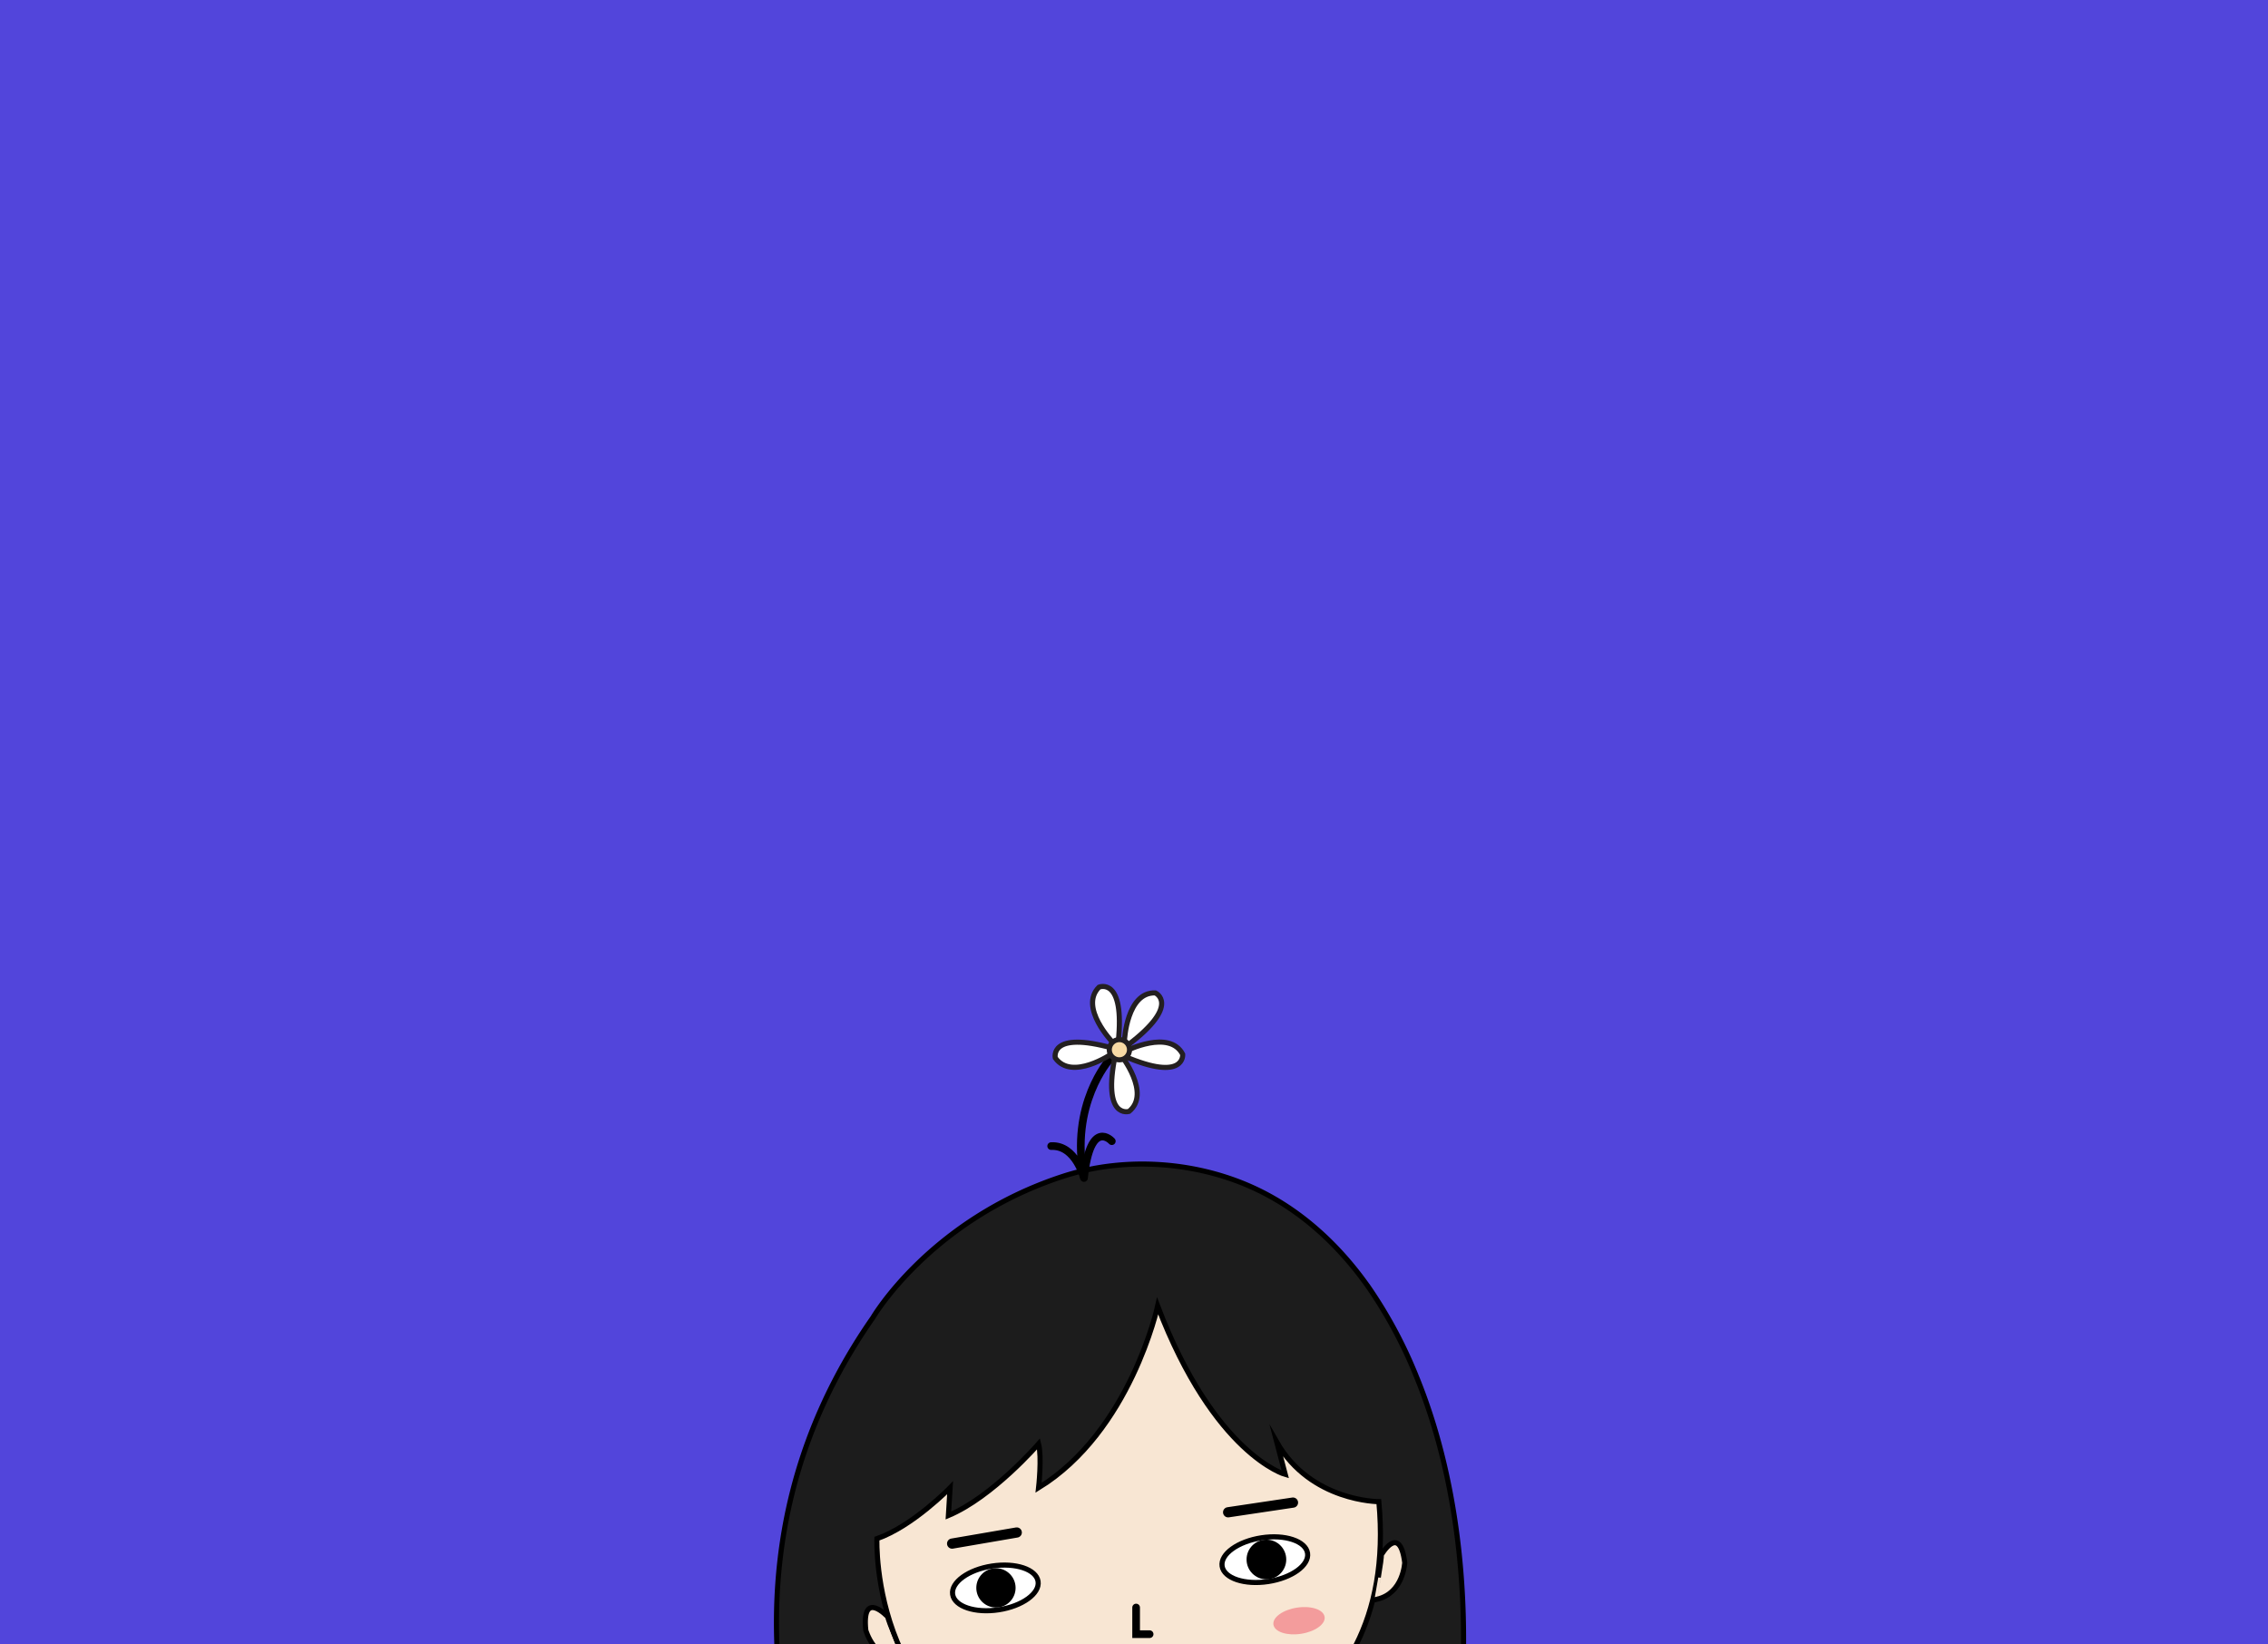<svg xmlns="http://www.w3.org/2000/svg" viewBox="0 0 920 667"><title>portfolio-project-header-crop</title><g id="9389555c-fde2-4923-af06-2a8f295b76f0" data-name="bg"><rect x="-22.14" y="-5.66" width="952.14" height="674.21" fill="#5245db"/></g><g id="710d50c3-ae40-4b51-aa89-4f875715dc94" data-name="big leaf"><g id="1cec73c6-4f8b-4bb4-ad72-a92aca78f6be" data-name="happy crop"><path d="M369.79,826.26c-10-16.15-107.67-160.16-15.67-291.88,0,0,23.11-39.62,77-57.23,25.53-8.33,55.12-6.09,79.2,5.53,18.33,8.85,33.4,23.08,45,39.67a185.28,185.28,0,0,1,19.16,35.79c24,58.45,24.11,133.66,8.08,194.5a172.91,172.91,0,0,1-8.25,24.4c-1.56,3.62-5,13.51-12.85,20.15-5,4.21-189.41,30-189.41,30A2.06,2.06,0,0,1,369.79,826.26Z" fill="#1c1c1c" stroke="#000" stroke-miterlimit="10" stroke-width="2.07"/><path id="b8e4d88d-50a6-4e3a-8987-1ef01211300c" data-name="ear" d="M360.2,655.88s-10.7-11.57-9,5.33c0,0,3.45,12.42,14.84,12.42h1.23S359.71,656.23,360.2,655.88Z" fill="#f8e6d3" stroke="#000" stroke-miterlimit="10" stroke-width="2.07"/><path d="M355.71,624.1s-3.06,80.71,75,92.42c12.75,1.91,27.66,2,45.1-.44,0,0,92.65-9.15,83.51-107,0,0-27.61,0-41.41-24.14l3.45,13.11s-28.75-8-51.76-68.32c0,0-11,50.83-48.31,73.72,0,0,1.38-12.3,0-17.82,0,0-18.63,21.56-36.58,29.07l.69-11.25S370.21,619.08,355.71,624.1Z" fill="#f8e6d3" stroke="#000" stroke-miterlimit="10" stroke-width="2.07"/><line x1="386.22" y1="626.09" x2="412.44" y2="621.59" fill="#fff" stroke="#000" stroke-linecap="round" stroke-miterlimit="10" stroke-width="4.14"/><line x1="498.18" y1="613.39" x2="524.49" y2="609.46" fill="#fff" stroke="#000" stroke-linecap="round" stroke-miterlimit="10" stroke-width="4.14"/><ellipse cx="403.72" cy="644.1" rx="17.53" ry="8.98" transform="translate(-92.54 68.27) rotate(-8.68)" fill="#fff" stroke="#000" stroke-miterlimit="10" stroke-width="2.07"/><circle cx="404" cy="644.05" r="7.97"/><ellipse cx="513.03" cy="632.65" rx="17.53" ry="8.98" transform="translate(-89.56 84.63) rotate(-8.68)" fill="#fff" stroke="#000" stroke-miterlimit="10" stroke-width="2.07"/><circle cx="513.71" cy="632.54" r="8.05"/><polyline points="460.86 652.02 460.86 662.83 466.34 662.83" fill="none" stroke="#000" stroke-linecap="round" stroke-miterlimit="10" stroke-width="3.11"/><path d="M450,429.88s-16.17,18.05-10.3,47.93c0,0-3.34-13.44-13.3-12.95" fill="none" stroke="#000" stroke-linecap="round" stroke-miterlimit="10" stroke-width="3.11"/><path d="M451.29,422.71s-13.69-14.15-5.48-22.32c0,0,10.6-4.44,7.79,22.32Z" fill="#fff" stroke="#231f20" stroke-linecap="round" stroke-miterlimit="10" stroke-width="2.07"/><path d="M456.13,422s.94-19.67,12.52-19.27c0,0,10.49,4.69-10.94,21Z" fill="#fff" stroke="#231f20" stroke-linecap="round" stroke-miterlimit="10" stroke-width="2.07"/><path d="M456.82,426.23s17.58-8.87,22.94,1.4c0,0,1.09,11.44-23.63.8Z" fill="#fff" stroke="#231f20" stroke-linecap="round" stroke-miterlimit="10" stroke-width="2.07"/><path d="M454.74,428S467,443.45,458,450.79c0,0-11,3.39-5.58-23Z" fill="#fff" stroke="#231f20" stroke-linecap="round" stroke-miterlimit="10" stroke-width="2.07"/><path d="M451,427.43s-16.24,11.14-22.93,1.67c0,0-2.61-11.19,23.31-3.95Z" fill="#fff" stroke="#231f20" stroke-linecap="round" stroke-miterlimit="10" stroke-width="2.07"/><circle cx="454.08" cy="425.77" r="4.11" fill="#f8daa4" stroke="#231f20" stroke-linecap="round" stroke-miterlimit="10" stroke-width="2.07"/><path d="M451,462.87s-8.68-9.71-11.28,14.94" fill="none" stroke="#000" stroke-linecap="round" stroke-miterlimit="10" stroke-width="3.11"/><path id="a4fe121d-1467-44db-a69a-0a41c0e4db09" data-name="ear" d="M560.26,630.78s7.48-13.17,9.56,3c0,0-.52,12.38-11.17,14.86l-1.15.27S560.79,631,560.26,630.78Z" fill="#f8e6d3" stroke="#000" stroke-miterlimit="10" stroke-width="2.07"/><ellipse cx="526.9" cy="657.42" rx="10.5" ry="5.37" transform="translate(-93.14 87) rotate(-8.68)" fill="#f39c9c"/><ellipse cx="402.41" cy="672.38" rx="10.5" ry="5.37" transform="translate(-96.82 68.39) rotate(-8.68)" fill="#f39c9c"/></g></g></svg>